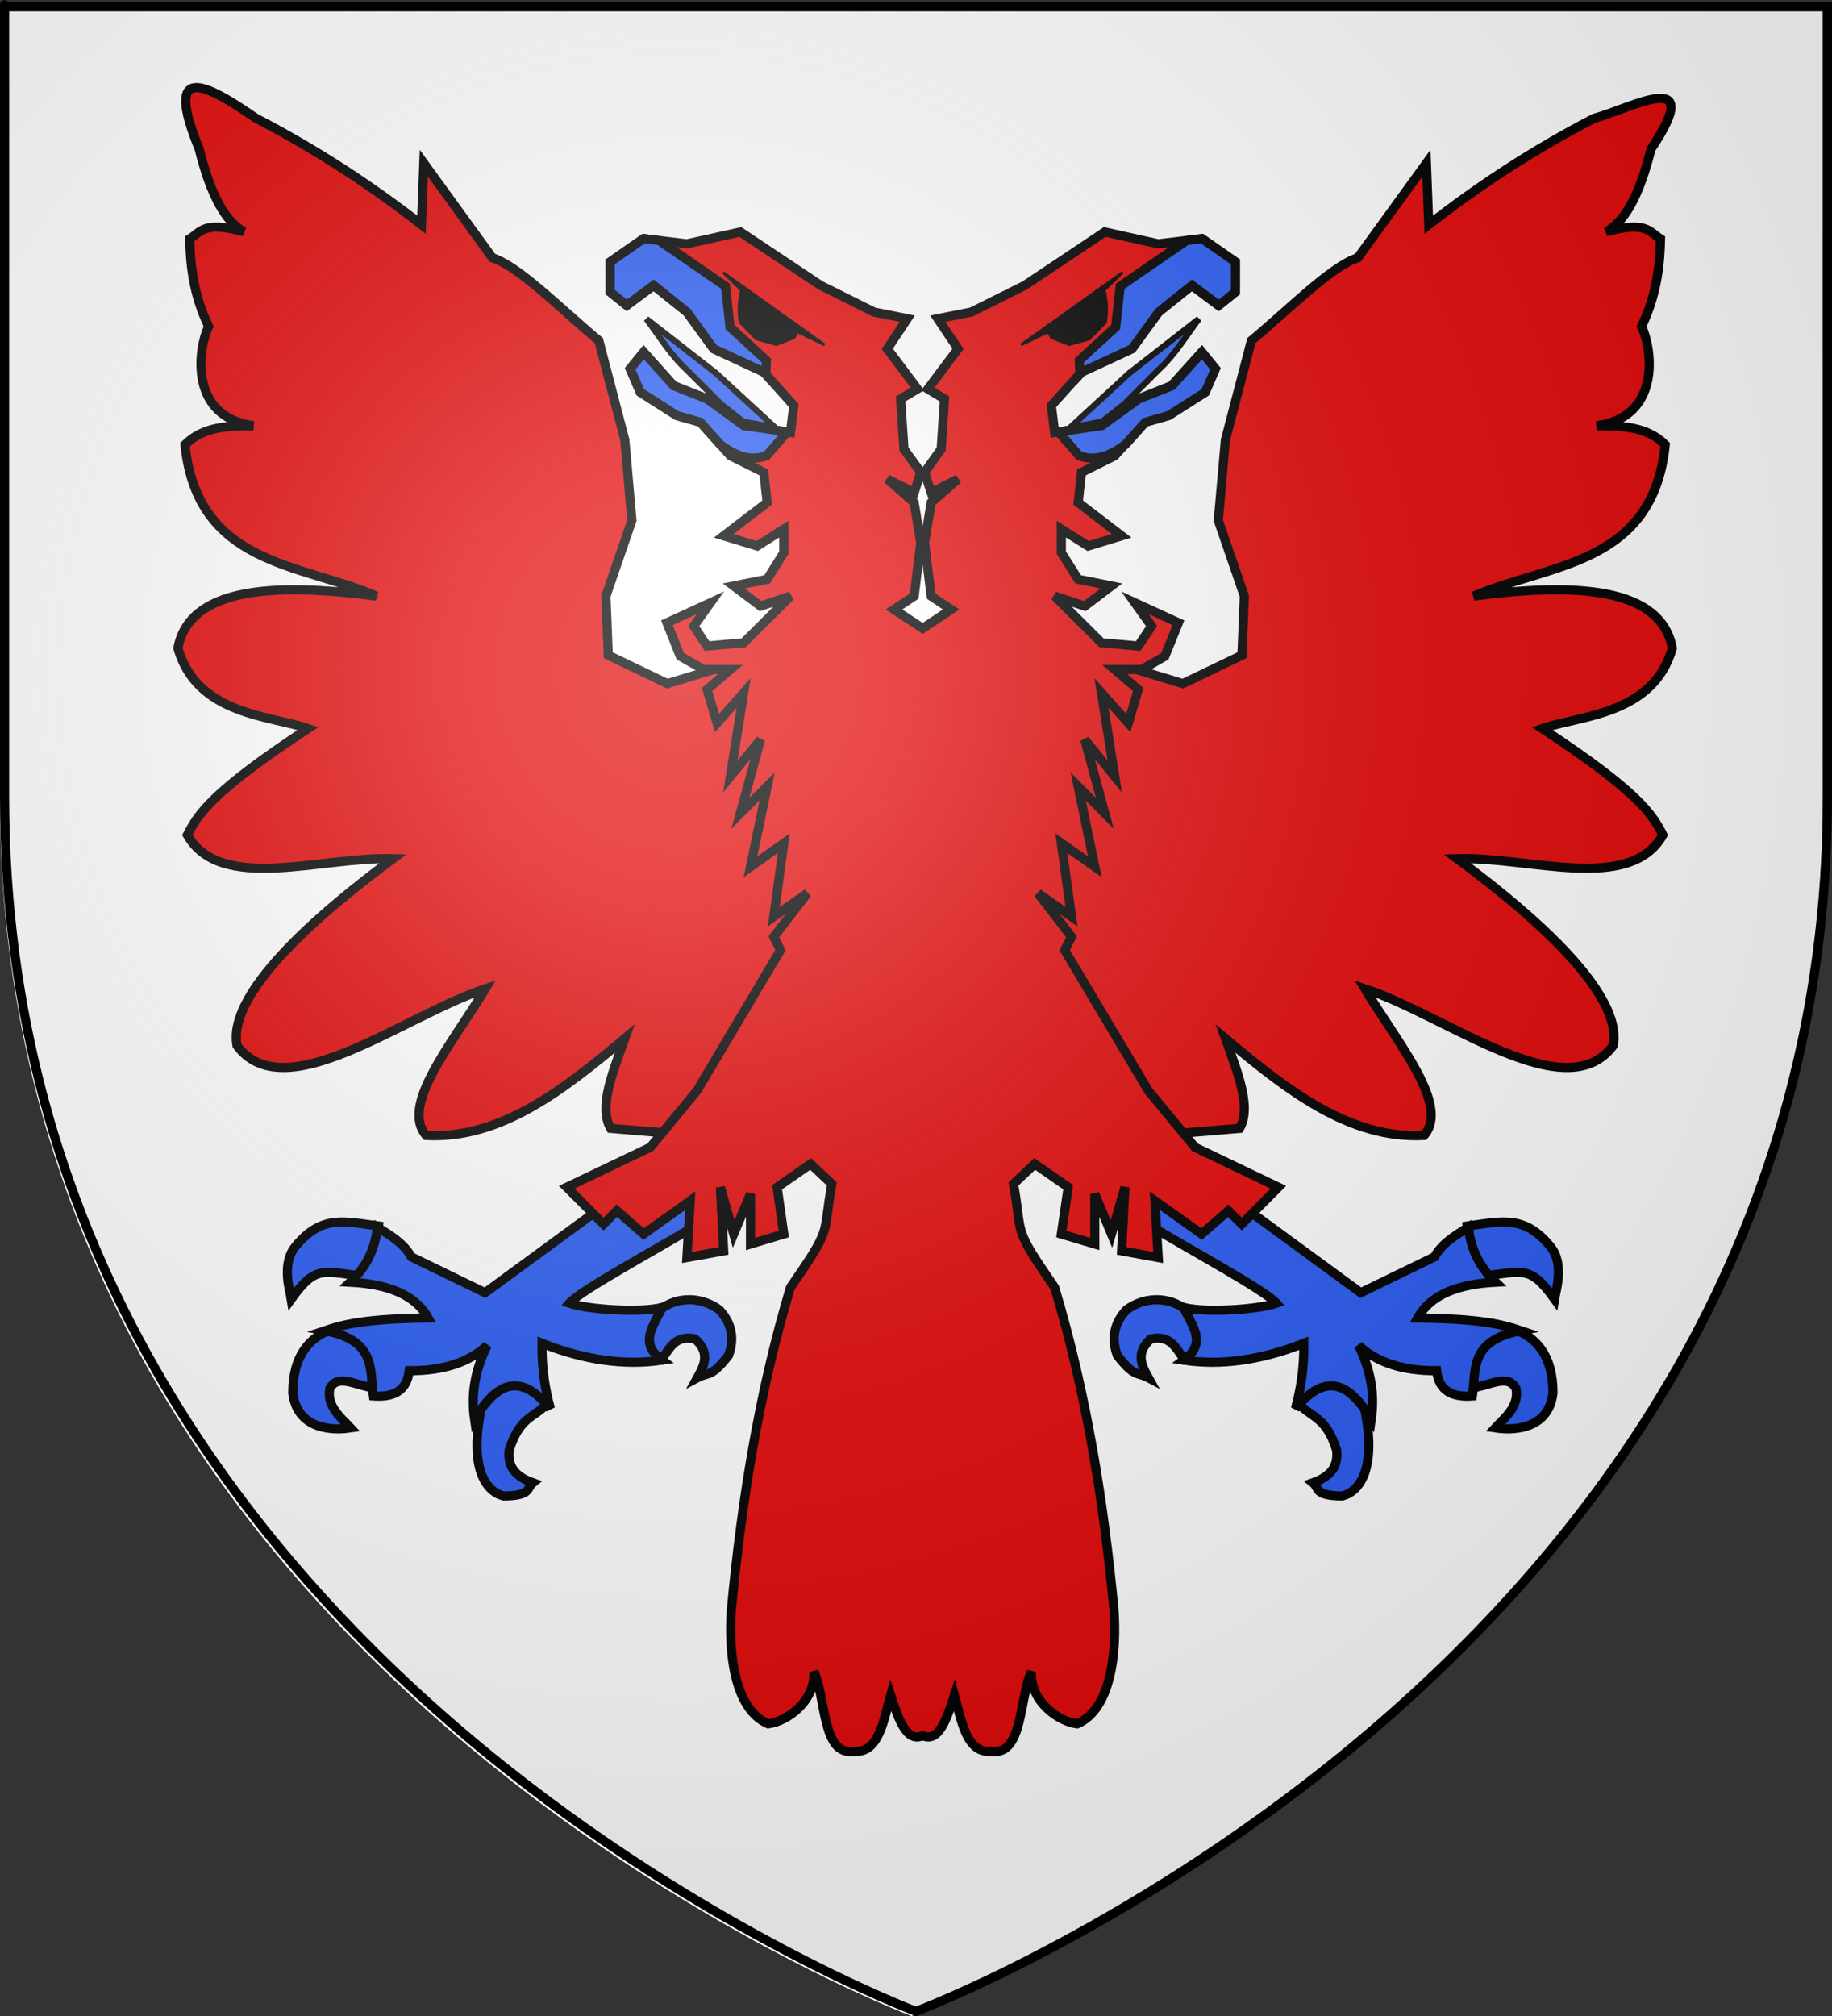 <?xml version="1.0" encoding="UTF-8" standalone="no"?>
<svg
   xmlns:dc="http://purl.org/dc/elements/1.1/"
   xmlns:cc="http://creativecommons.org/ns#"
   xmlns:rdf="http://www.w3.org/1999/02/22-rdf-syntax-ns#"
   xmlns:svg="http://www.w3.org/2000/svg"
   xmlns="http://www.w3.org/2000/svg"
   xmlns:xlink="http://www.w3.org/1999/xlink"
   xmlns:sodipodi="http://sodipodi.sourceforge.net/DTD/sodipodi-0.dtd"
   xmlns:inkscape="http://www.inkscape.org/namespaces/inkscape"
   height="660"
   width="600"
   version="1.0"
   id="svg2"
   sodipodi:version="0.32"
   inkscape:version="0.45+0.46pre0+devel"
   sodipodi:docname="Blason Jean II le Meingre, dit Boucicaut (selon Gelre).svg"
   sodipodi:docbase="L:\Héraldique"
   inkscape:export-filename="/Users/olivier/Desktop/Blason Rouge/Blason_Vide_3D.png"
   inkscape:export-xdpi="144"
   inkscape:export-ydpi="144"
   inkscape:output_extension="org.inkscape.output.svg.inkscape">
  <rect width="100%" height="100%" fill="#333333" stroke="none"/>
  <sodipodi:namedview
     inkscape:window-height="544"
     inkscape:window-width="800"
     inkscape:pageshadow="2"
     inkscape:pageopacity="0.0"
     guidetolerance="10.0"
     gridtolerance="10.0"
     objecttolerance="10.0"
     borderopacity="1.0"
     bordercolor="#666666"
     pagecolor="#ffffff"
     id="base"
     showgrid="false"
     height="660px"
     inkscape:zoom="0.51818182"
     inkscape:cx="300"
     inkscape:cy="330"
     inkscape:window-x="-4"
     inkscape:window-y="-4"
     inkscape:current-layer="g4707" />
  <desc
     id="desc4">Flag of Canton of Valais (Wallis)</desc>
  <defs
     id="defs6">
    <inkscape:perspective
       sodipodi:type="inkscape:persp3d"
       inkscape:vp_x="-50 : 600 : 1"
       inkscape:vp_y="0 : 1000 : 0"
       inkscape:vp_z="700 : 600 : 1"
       inkscape:persp3d-origin="300 : 400 : 1"
       id="perspective7791" />
    <inkscape:perspective
       sodipodi:type="inkscape:persp3d"
       inkscape:vp_x="-50 : 600 : 1"
       inkscape:vp_y="0 : 1000 : 0"
       inkscape:vp_z="700 : 600 : 1"
       inkscape:persp3d-origin="300 : 400 : 1"
       id="perspective11585" />
    <inkscape:perspective
       sodipodi:type="inkscape:persp3d"
       inkscape:vp_x="-50 : 600 : 1"
       inkscape:vp_y="0 : 1000 : 0"
       inkscape:vp_z="700 : 600 : 1"
       inkscape:persp3d-origin="300 : 400 : 1"
       id="perspective4575" />
    <inkscape:perspective
       sodipodi:type="inkscape:persp3d"
       inkscape:vp_x="-50 : 600 : 1"
       inkscape:vp_y="0 : 1000 : 0"
       inkscape:vp_z="700 : 600 : 1"
       inkscape:persp3d-origin="300 : 400 : 1"
       id="perspective10025" />
    <inkscape:perspective
       sodipodi:type="inkscape:persp3d"
       inkscape:vp_x="-50 : 600 : 1"
       inkscape:vp_y="0 : 1000 : 0"
       inkscape:vp_z="700 : 600 : 1"
       inkscape:persp3d-origin="300 : 400 : 1"
       id="perspective14654" />
    <inkscape:perspective
       sodipodi:type="inkscape:persp3d"
       inkscape:vp_x="-50 : 600 : 1"
       inkscape:vp_y="0 : 1000 : 0"
       inkscape:vp_z="700 : 600 : 1"
       inkscape:persp3d-origin="300 : 400 : 1"
       id="perspective10951" />
    <linearGradient
       id="linearGradient2893">
      <stop
         style="stop-color:white;stop-opacity:0.314;"
         offset="0"
         id="stop2895" />
      <stop
         id="stop2897"
         offset="0.19"
         style="stop-color:white;stop-opacity:0.251;" />
      <stop
         style="stop-color:#6b6b6b;stop-opacity:0.125;"
         offset="0.6"
         id="stop2901" />
      <stop
         style="stop-color:black;stop-opacity:0.125;"
         offset="1"
         id="stop2899" />
    </linearGradient>
    <linearGradient
       id="linearGradient2885">
      <stop
         id="stop2887"
         offset="0"
         style="stop-color:white;stop-opacity:1;" />
      <stop
         style="stop-color:white;stop-opacity:1;"
         offset="0.229"
         id="stop2891" />
      <stop
         id="stop2889"
         offset="1"
         style="stop-color:black;stop-opacity:1;" />
    </linearGradient>
    <linearGradient
       id="linearGradient2955">
      <stop
         id="stop2867"
         offset="0"
         style="stop-color:#fd0000;stop-opacity:1;" />
      <stop
         style="stop-color:#e77275;stop-opacity:0.659;"
         offset="0.5"
         id="stop2873" />
      <stop
         style="stop-color:black;stop-opacity:0.323;"
         offset="1"
         id="stop2959" />
    </linearGradient>
    <radialGradient
       inkscape:collect="always"
       xlink:href="#linearGradient2955"
       id="radialGradient2961"
       cx="225.524"
       cy="218.901"
       fx="225.524"
       fy="218.901"
       r="300"
       gradientTransform="matrix(-4.167939e-4,2.183,-1.884,-3.599562e-4,615.597,-289.121)"
       gradientUnits="userSpaceOnUse" />
    <polygon
       id="star"
       transform="scale(53,53)"
       points="0,-1 0.588,0.809 -0.951,-0.309 0.951,-0.309 -0.588,0.809 0,-1 " />
    <clipPath
       id="clip">
      <path
         d="M 0,-200 L 0,600 L 300,600 L 300,-200 L 0,-200 z "
         id="path10" />
    </clipPath>
    <radialGradient
       inkscape:collect="always"
       xlink:href="#linearGradient2955"
       id="radialGradient1911"
       gradientUnits="userSpaceOnUse"
       gradientTransform="matrix(-4.167939e-4,2.183,-1.884,-3.599562e-4,615.597,-289.121)"
       cx="225.524"
       cy="218.901"
       fx="225.524"
       fy="218.901"
       r="300" />
    <radialGradient
       inkscape:collect="always"
       xlink:href="#linearGradient2955"
       id="radialGradient2865"
       gradientUnits="userSpaceOnUse"
       gradientTransform="matrix(0,1.749,-1.593,-1.049767e-7,551.788,-191.29)"
       cx="225.524"
       cy="218.901"
       fx="225.524"
       fy="218.901"
       r="300" />
    <radialGradient
       inkscape:collect="always"
       xlink:href="#linearGradient2955"
       id="radialGradient2871"
       gradientUnits="userSpaceOnUse"
       gradientTransform="matrix(0,1.386,-1.323,-5.741131e-8,-158.082,-109.541)"
       cx="225.524"
       cy="218.901"
       fx="225.524"
       fy="218.901"
       r="300" />
    <radialGradient
       inkscape:collect="always"
       xlink:href="#linearGradient2893"
       id="radialGradient3163"
       gradientUnits="userSpaceOnUse"
       gradientTransform="matrix(1.353,0,0,1.349,-77.629,-85.747)"
       cx="221.445"
       cy="226.331"
       fx="221.445"
       fy="226.331"
       r="300" />
    <radialGradient
       gradientTransform="matrix(0,1.386,-1.323,-5.741131e-8,-158.082,-109.541)"
       gradientUnits="userSpaceOnUse"
       xlink:href="#linearGradient2955"
       id="radialGradient6397"
       fy="218.901"
       fx="225.524"
       r="300"
       cy="218.901"
       cx="225.524" />
    <radialGradient
       gradientTransform="matrix(0,1.749,-1.593,-1.049767e-7,551.788,-191.29)"
       gradientUnits="userSpaceOnUse"
       xlink:href="#linearGradient2955"
       id="radialGradient6395"
       fy="218.901"
       fx="225.524"
       r="300"
       cy="218.901"
       cx="225.524" />
    <radialGradient
       gradientTransform="matrix(-4.167939e-4,2.183,-1.884,-3.599562e-4,615.597,-289.121)"
       gradientUnits="userSpaceOnUse"
       xlink:href="#linearGradient2955"
       id="radialGradient6393"
       fy="218.901"
       fx="225.524"
       r="300"
       cy="218.901"
       cx="225.524" />
    <clipPath
       id="clipPath6389">
      <path
         id="path6391"
         d="M 0,-200 L 0,600 L 300,600 L 300,-200 L 0,-200 z " />
    </clipPath>
    <polygon
       id="polygon6387"
       transform="scale(53,53)"
       points="0,-1 0.588,0.809 -0.951,-0.309 0.951,-0.309 -0.588,0.809 0,-1 " />
    <radialGradient
       gradientTransform="matrix(-4.167939e-4,2.183,-1.884,-3.599562e-4,615.597,-289.121)"
       gradientUnits="userSpaceOnUse"
       xlink:href="#linearGradient2955"
       id="radialGradient6385"
       fy="218.901"
       fx="225.524"
       r="300"
       cy="218.901"
       cx="225.524" />
    <linearGradient
       id="linearGradient6377">
      <stop
         id="stop6379"
         offset="0"
         style="stop-color:#fd0000;stop-opacity:1" />
      <stop
         id="stop6381"
         offset="0.5"
         style="stop-color:#e77275;stop-opacity:0.659" />
      <stop
         id="stop6383"
         offset="1"
         style="stop-color:black;stop-opacity:0.323" />
    </linearGradient>
    <linearGradient
       id="linearGradient6369">
      <stop
         id="stop6371"
         offset="0"
         style="stop-color:white;stop-opacity:1" />
      <stop
         id="stop6373"
         offset="0.229"
         style="stop-color:white;stop-opacity:1" />
      <stop
         id="stop6375"
         offset="1"
         style="stop-color:black;stop-opacity:1" />
    </linearGradient>
    <linearGradient
       id="linearGradient6359">
      <stop
         id="stop6361"
         offset="0"
         style="stop-color:white;stop-opacity:0.314" />
      <stop
         id="stop6363"
         offset="0.19"
         style="stop-color:white;stop-opacity:0.251" />
      <stop
         id="stop6365"
         offset="0.6"
         style="stop-color:#6b6b6b;stop-opacity:0.125" />
      <stop
         id="stop6367"
         offset="1"
         style="stop-color:black;stop-opacity:0.125" />
    </linearGradient>
    <linearGradient
       id="linearGradient6465">
      <stop
         style="stop-color:white;stop-opacity:0.314"
         offset="0"
         id="stop6467" />
      <stop
         style="stop-color:white;stop-opacity:0.251"
         offset="0.19"
         id="stop6469" />
      <stop
         style="stop-color:#6b6b6b;stop-opacity:0.125"
         offset="0.6"
         id="stop6471" />
      <stop
         style="stop-color:black;stop-opacity:0.125"
         offset="1"
         id="stop6473" />
    </linearGradient>
    <linearGradient
       id="linearGradient6457">
      <stop
         style="stop-color:white;stop-opacity:1"
         offset="0"
         id="stop6459" />
      <stop
         style="stop-color:white;stop-opacity:1"
         offset="0.229"
         id="stop6461" />
      <stop
         style="stop-color:black;stop-opacity:1"
         offset="1"
         id="stop6463" />
    </linearGradient>
    <linearGradient
       id="linearGradient6449">
      <stop
         style="stop-color:#fd0000;stop-opacity:1"
         offset="0"
         id="stop6451" />
      <stop
         style="stop-color:#e77275;stop-opacity:0.659"
         offset="0.5"
         id="stop6453" />
      <stop
         style="stop-color:black;stop-opacity:0.323"
         offset="1"
         id="stop6455" />
    </linearGradient>
    <radialGradient
       cx="225.524"
       cy="218.901"
       r="300"
       fx="225.524"
       fy="218.901"
       id="radialGradient6447"
       xlink:href="#linearGradient2955"
       gradientUnits="userSpaceOnUse"
       gradientTransform="matrix(-4.167939e-4,2.183,-1.884,-3.599562e-4,615.597,-289.121)" />
    <polygon
       points="0,-1 0.588,0.809 -0.951,-0.309 0.951,-0.309 -0.588,0.809 0,-1 "
       transform="scale(53,53)"
       id="polygon6445" />
    <clipPath
       id="clipPath6441">
      <path
         d="M 0,-200 L 0,600 L 300,600 L 300,-200 L 0,-200 z "
         id="path6443" />
    </clipPath>
    <radialGradient
       cx="225.524"
       cy="218.901"
       r="300"
       fx="225.524"
       fy="218.901"
       id="radialGradient6439"
       xlink:href="#linearGradient2955"
       gradientUnits="userSpaceOnUse"
       gradientTransform="matrix(-4.167939e-4,2.183,-1.884,-3.599562e-4,615.597,-289.121)" />
    <radialGradient
       cx="225.524"
       cy="218.901"
       r="300"
       fx="225.524"
       fy="218.901"
       id="radialGradient6437"
       xlink:href="#linearGradient2955"
       gradientUnits="userSpaceOnUse"
       gradientTransform="matrix(0,1.749,-1.593,-1.049767e-7,551.788,-191.29)" />
    <radialGradient
       cx="225.524"
       cy="218.901"
       r="300"
       fx="225.524"
       fy="218.901"
       id="radialGradient6435"
       xlink:href="#linearGradient2955"
       gradientUnits="userSpaceOnUse"
       gradientTransform="matrix(0,1.386,-1.323,-5.741131e-8,-158.082,-109.541)" />
    <inkscape:perspective
       id="perspective11825"
       inkscape:persp3d-origin="300 : 400 : 1"
       inkscape:vp_z="700 : 600 : 1"
       inkscape:vp_y="0 : 1000 : 0"
       inkscape:vp_x="-50 : 600 : 1"
       sodipodi:type="inkscape:persp3d" />
    <inkscape:perspective
       id="perspective7909"
       inkscape:persp3d-origin="300 : 400 : 1"
       inkscape:vp_z="700 : 600 : 1"
       inkscape:vp_y="0 : 1000 : 0"
       inkscape:vp_x="-50 : 600 : 1"
       sodipodi:type="inkscape:persp3d" />
  </defs>
  <g
     inkscape:groupmode="layer"
     id="layer3"
     inkscape:label="Fond écu"
     style="display:inline"
     sodipodi:insensitive="true">
    <path
       d="M 298.5,660 C 298.5,660 597,547.68 597,262.228 C 597,-23.223 597,3.676 597,3.676 L 9.8254738e-15,3.676 L 9.8254738e-15,262.228 C 9.8254738e-15,547.68 298.5,660 298.5,660 z"
       style="fill:#ffffff;fill-opacity:1;fill-rule:evenodd;stroke:none;stroke-width:1px;stroke-linecap:butt;stroke-linejoin:miter;stroke-opacity:1;display:inline"
       id="path11587" />
  </g>
  <g
     inkscape:groupmode="layer"
     id="layer4"
     inkscape:label="Meubles"
     style="display:inline"
     sodipodi:insensitive="true">
    <g
       id="g7912"
       inkscape:label="Calque 1"
       transform="translate(51.941,22.581)">
      <g
         transform="translate(-88.031,-243.465)"
         id="g4707">
        <g
           id="g8456"
           transform="translate(1.93,3.86)">
          <g
             style="opacity:1;display:inline"
             transform="translate(-26.767,-272.907)"
             inkscape:label="Calque 1"
             id="g6475">
            <g
               id="g6477"
               style="opacity:1;display:inline"
               transform="translate(62.857,493.791)">
              <g
                 id="g5810" />
              <g
                 id="g6515">
                <rect
                   width="600"
                   height="660"
                   x="0"
                   y="3.375078e-14"
                   style="opacity:1;fill:none;fill-opacity:1;fill-rule:nonzero;stroke:none;stroke-width:7.56;stroke-linecap:round;stroke-linejoin:round;stroke-miterlimit:4;stroke-dasharray:none;stroke-opacity:1;display:inline"
                   id="rect4923" />
              </g>
            </g>
            <rect
               style="fill:#ff0000;fill-opacity:1;stroke-width:5.394;stroke-miterlimit:4;stroke-dasharray:none"
               id="rect4632"
               width="0"
               height="45.714"
               x="314.286"
               y="686.648" />
          </g>
          <path
             id="path17521"
             style="fill:#000000;fill-opacity:1;fill-rule:evenodd;stroke:#000000;stroke-width:1px;stroke-linecap:butt;stroke-linejoin:miter;stroke-opacity:1"
             d="M 270.165,304.909 L 277.135,311.104 L 275.973,320.011 L 281.008,326.981 L 289.14,328.53 L 294.948,325.432 L 296.11,323.496 L 305.017,327.756 L 270.165,304.909 z" />
          <path
             id="path21970"
             style="fill:#000000;fill-opacity:1;fill-rule:evenodd;stroke:#000000;stroke-width:1px;stroke-linecap:butt;stroke-linejoin:miter;stroke-opacity:1"
             d="M 404.121,304.909 L 397.15,311.104 L 398.312,320.011 L 393.278,326.981 L 385.146,328.53 L 379.337,325.432 L 378.175,323.496 L 369.269,327.756 L 404.121,304.909 z" />
          <g
             style="fill:#2b5df2;fill-opacity:1"
             id="g2025">
            <path
               id="path16173"
               style="fill:#2b5df2;fill-opacity:1;fill-rule:evenodd;stroke:#000000;stroke-width:3;stroke-linecap:butt;stroke-linejoin:miter;stroke-miterlimit:4;stroke-dasharray:none;stroke-opacity:1"
               d="M 514.703,618.399 C 525.867,616.94 533.234,614.557 541.911,625.069 C 546.574,630.719 543.784,639.355 543.304,642.309 C 534.628,630.287 532.718,633.695 516.901,635.115 L 514.703,618.399 z" />
            <path
               id="path16175"
               style="fill:#2b5df2;fill-opacity:1;fill-rule:evenodd;stroke:#000000;stroke-width:3;stroke-linecap:butt;stroke-linejoin:miter;stroke-miterlimit:4;stroke-dasharray:none;stroke-opacity:1"
               d="M 529.619,652.109 C 537.32,654.656 542.791,660.85 542.785,673.059 C 541.539,683.782 531.955,685.707 523.853,684.495 C 526.639,681.483 531.818,677.553 530.676,671.618 C 527.923,666.344 521.35,671.146 515.588,671.426 L 512.129,657.683 L 529.619,652.109 z" />
            <path
               id="path16177"
               style="fill:#2b5df2;fill-opacity:1;fill-rule:evenodd;stroke:#000000;stroke-width:3;stroke-linecap:butt;stroke-linejoin:miter;stroke-miterlimit:4;stroke-dasharray:none;stroke-opacity:1"
               d="M 480.992,677.672 C 485.207,697.747 479.546,705.312 473.784,706.791 C 464.454,706.733 466.291,704.153 464.174,702.466 C 471.93,699.706 472.162,695.236 471.958,691.895 C 468.476,680.749 463.824,681.26 459.657,676.711 L 468.979,666.236 C 472.992,670.024 477.689,671.755 480.992,677.672 z" />
            <path
               id="path16179"
               style="fill:#2b5df2;fill-opacity:1;fill-rule:evenodd;stroke:#000000;stroke-width:3;stroke-linecap:butt;stroke-linejoin:miter;stroke-miterlimit:4;stroke-dasharray:none;stroke-opacity:1"
               d="M 423.812,646.92 C 418.273,641.503 409.616,641.04 403.054,645.863 C 400.454,648.722 397.425,653.517 400.075,660.758 C 405.829,668.152 406.648,666.127 410.261,668.062 C 408.014,664.006 406.002,659.934 411.03,655.377 C 417.522,653.965 419.307,658.436 421.889,661.912 L 431.788,656.146 C 429.188,653.07 427.094,649.995 423.812,646.92 z" />
            <path
               id="path2005"
               style="fill:#2b5df2;fill-opacity:1;fill-rule:evenodd;stroke:#000000;stroke-width:3;stroke-linecap:butt;stroke-linejoin:miter;stroke-miterlimit:4;stroke-dasharray:none;stroke-opacity:1"
               d="M 158.139,618.399 C 146.976,616.94 139.609,614.557 130.932,625.069 C 126.268,630.719 129.059,639.355 129.539,642.309 C 138.215,630.287 140.125,633.695 155.942,635.115 L 158.139,618.399 z" />
            <path
               id="path2007"
               style="fill:#2b5df2;fill-opacity:1;fill-rule:evenodd;stroke:#000000;stroke-width:3;stroke-linecap:butt;stroke-linejoin:miter;stroke-miterlimit:4;stroke-dasharray:none;stroke-opacity:1"
               d="M 143.224,652.109 C 135.523,654.656 130.052,660.85 130.058,673.059 C 131.304,683.782 140.888,685.707 148.99,684.495 C 146.203,681.483 141.025,677.553 142.167,671.618 C 144.92,666.344 151.493,671.146 157.255,671.426 L 160.714,657.683 L 143.224,652.109 z" />
            <path
               id="path2009"
               style="fill:#2b5df2;fill-opacity:1;fill-rule:evenodd;stroke:#000000;stroke-width:3;stroke-linecap:butt;stroke-linejoin:miter;stroke-miterlimit:4;stroke-dasharray:none;stroke-opacity:1"
               d="M 191.851,677.672 C 187.636,697.747 193.297,705.312 199.059,706.791 C 208.389,706.733 206.552,704.153 208.669,702.466 C 200.912,699.706 200.68,695.236 200.885,691.895 C 204.367,680.749 209.018,681.26 213.185,676.711 L 203.864,666.236 C 199.851,670.024 195.153,671.755 191.851,677.672 z" />
            <path
               id="path2011"
               style="fill:#2b5df2;fill-opacity:1;fill-rule:evenodd;stroke:#000000;stroke-width:3;stroke-linecap:butt;stroke-linejoin:miter;stroke-miterlimit:4;stroke-dasharray:none;stroke-opacity:1"
               d="M 249.031,646.92 C 254.57,641.503 263.227,641.04 269.789,645.863 C 272.389,648.722 275.418,653.517 272.768,660.758 C 267.014,668.152 266.194,666.127 262.582,668.062 C 264.829,664.006 266.841,659.934 261.813,655.377 C 255.321,653.965 253.535,658.436 250.953,661.912 L 241.055,656.146 C 243.654,653.07 245.748,649.995 249.031,646.92 z" />
          </g>
          <g
             style="fill:#2b5df2;fill-opacity:1"
             id="g2035">
            <path
               id="path16181"
               style="fill:#2b5df2;fill-opacity:1;fill-rule:evenodd;stroke:#000000;stroke-width:3;stroke-linecap:butt;stroke-linejoin:miter;stroke-miterlimit:4;stroke-dasharray:none;stroke-opacity:1"
               d="M 430.816,604.353 L 479.814,640.238 L 503.967,628.507 C 506.419,624.057 510.774,621.511 515.009,618.845 C 515.917,624.826 517.618,630.807 523.981,636.788 C 512.192,637.421 502.892,640.543 498.447,648.52 C 518.94,648.747 526.254,650.622 532.262,652.66 C 515.272,655.892 517.642,665.577 516.389,674.054 C 510.08,674.491 505.465,672.67 504.658,665.772 C 493.317,665.841 484.944,662.942 479.124,657.491 C 483.591,666.571 484.3,674.399 483.264,681.645 C 476.516,670.531 468.829,665.519 458.42,678.194 C 460.162,671.885 461.275,664.946 461.181,656.801 C 447.14,662.357 434.045,664.127 421.845,662.322 C 429.786,656.571 424.31,650.82 421.845,645.069 C 428.699,646.848 446.055,645.81 452.214,643.68 C 448.532,639.473 424.533,626.559 409.427,617.456 L 403.212,592.621 L 430.816,604.353 z"
               sodipodi:nodetypes="ccccccccccccccccccc" />
            <path
               id="path2013"
               style="fill:#2b5df2;fill-opacity:1;fill-rule:evenodd;stroke:#000000;stroke-width:3;stroke-linecap:butt;stroke-linejoin:miter;stroke-miterlimit:4;stroke-dasharray:none;stroke-opacity:1"
               d="M 242.027,604.353 L 193.029,640.238 L 168.875,628.507 C 166.424,624.057 162.069,621.511 157.834,618.845 C 156.926,624.826 155.225,630.807 148.862,636.788 C 160.651,637.421 169.951,640.543 174.396,648.52 C 153.903,648.747 146.589,650.622 140.581,652.66 C 157.571,655.892 155.2,665.577 156.453,674.054 C 162.763,674.491 167.378,672.67 168.185,665.772 C 179.526,665.841 187.899,662.942 193.719,657.491 C 189.252,666.571 188.543,674.399 189.579,681.645 C 196.327,670.531 204.014,665.519 214.422,678.194 C 212.68,671.885 211.568,664.946 211.662,656.801 C 225.703,662.357 238.797,664.127 250.998,662.322 C 243.057,656.571 248.532,650.82 250.998,645.069 C 244.143,646.848 226.788,645.81 220.629,643.68 C 224.311,639.473 248.309,626.559 263.415,617.456 L 269.631,592.621 L 242.027,604.353 z"
               sodipodi:nodetypes="ccccccccccccccccccc" />
          </g>
          <g
             id="g2932">
            <path
               d="M 270.552,435.409 L 252.739,440.83 L 233.377,431.536 L 232.602,412.174 L 241.122,387.391 L 238.798,361.059 L 230.279,328.53 C 217.536,317.92 204.204,304.28 195.427,301.423 L 172.967,270.444 L 172.193,290.581 C 156.039,278.005 138.259,266.242 117.979,255.729 C 101.069,244.036 87.733,237.363 99.391,265.797 C 103.228,281.242 108.205,289.848 114.107,292.904 C 100.763,289.235 99.892,293.05 96.293,295.228 C 96.462,302.251 97.081,312.714 102.489,323.883 C 98.613,332.264 96.557,353.639 117.205,356.412 C 109.045,356.457 100.888,356.514 94.744,362.608 C 98.798,402.118 132.351,401.401 157.478,412.174 C 123.474,407.66 96.152,409.417 92.421,429.213 C 98.653,451.149 122.76,451.253 135.018,455.545 C 103.265,476.456 98.971,483.637 95.519,490.397 C 106.4,509.521 139.122,497.442 162.899,498.142 C 122.125,528.326 109.519,547.662 111.783,559.326 C 127.299,580.241 166.072,549.707 193.104,540.739 C 182.511,558.4 165.054,578.807 173.742,588.756 C 198.057,590.007 218.534,573.983 238.798,557.003 C 234.894,567.99 230.089,579.428 234.151,586.433 L 252.739,587.982 L 314.698,523.7 L 313.149,453.996 L 270.552,435.409 z"
               style="fill:#e20909;fill-opacity:1;fill-rule:evenodd;stroke:#000000;stroke-width:3;stroke-linecap:butt;stroke-linejoin:miter;stroke-miterlimit:4;stroke-dasharray:none;stroke-opacity:1"
               id="path21066" />
            <path
               d="M 403.733,435.409 L 421.546,440.83 L 440.909,431.536 L 441.683,412.174 L 433.164,387.391 L 435.487,361.059 L 444.006,328.53 C 456.749,317.92 470.081,304.28 478.858,301.423 L 501.318,270.444 L 502.093,290.581 C 518.246,278.005 536.027,266.242 556.306,255.729 C 567.647,252.819 593.489,238.099 574.894,265.797 C 571.057,281.242 566.081,289.848 560.179,292.904 C 573.523,289.235 574.393,293.05 577.992,295.228 C 577.823,302.251 577.204,312.714 571.796,323.883 C 575.672,332.264 577.729,353.639 557.081,356.412 C 565.241,356.457 573.397,356.514 579.541,362.608 C 575.488,402.118 541.935,401.401 516.808,412.174 C 550.811,407.66 578.133,409.417 581.864,429.213 C 575.632,451.149 551.526,451.253 539.268,455.545 C 571.021,476.456 575.315,483.637 578.766,490.397 C 567.886,509.521 535.163,497.442 511.386,498.142 C 552.161,528.326 564.767,547.662 562.502,559.326 C 546.987,580.241 508.213,549.707 481.182,540.739 C 491.774,558.4 509.232,578.807 500.544,588.756 C 476.228,590.007 455.751,573.983 435.487,557.003 C 439.391,567.99 444.196,579.428 440.134,586.433 L 421.546,587.982 L 359.588,523.7 L 361.137,453.996 L 403.733,435.409 z"
               style="fill:#e20909;fill-opacity:1;fill-rule:evenodd;stroke:#000000;stroke-width:3;stroke-linecap:butt;stroke-linejoin:miter;stroke-miterlimit:4;stroke-dasharray:none;stroke-opacity:1"
               id="path21964" />
            <path
               d="M 276.627,292.966 L 259.127,296.847 L 244.965,295.144 L 234.002,302.771 L 234.002,312.644 L 239.449,317.001 L 248.233,310.465 L 259.127,319.18 L 267.911,331.232 L 284.321,338.858 L 294.126,349.821 L 293.036,358.605 L 277.716,356.358 L 265.732,347.642 L 254.77,343.284 L 244.965,332.322 L 240.539,337.769 L 243.875,345.463 L 255.859,353.089 L 263.553,355.268 L 273.358,366.231 L 284.321,371.678 L 285.41,381.551 L 271.179,392.445 L 282.142,395.782 L 290.857,390.267 L 290.857,397.961 L 285.41,406.676 L 274.448,408.855 L 283.231,415.46 L 293.036,412.192 L 277.716,427.444 L 265.732,428.533 L 261.374,421.997 L 266.822,414.37 L 252.591,420.907 L 256.948,431.87 L 264.643,436.227 L 273.358,436.227 L 265.732,442.764 L 269,453.727 L 277.716,443.854 L 273.358,471.226 L 283.231,459.174 L 276.627,483.278 L 285.41,474.494 L 279.963,500.777 L 290.857,493.083 L 287.589,517.119 L 298.552,509.493 L 287.589,523.723 L 289.768,528.081 L 262.464,574.042 L 247.143,592.631 L 219.771,605.704 L 231.823,617.756 L 236.181,613.398 L 244.965,621.024 L 260.217,610.13 L 259.127,628.719 L 271.179,626.54 L 270.09,605.704 L 274.448,621.024 L 279.963,607.883 L 279.963,624.293 L 290.857,621.024 L 288.679,605.704 L 299.641,598.078 L 306.586,604.615 C 303.415,622.267 307.081,618.153 293.036,638.524 C 282.558,673.519 277.019,708.932 273.699,743.927 C 272.662,758.02 274.638,776.666 285.751,781.377 C 292.003,780.571 301.215,773.965 300.73,764.286 C 304.774,772.98 303.311,792.008 313.872,790.365 C 322.056,791.128 323.639,779.889 325.856,771.981 C 328.417,779.821 331.014,787.563 336.342,785.258 C 341.67,787.563 344.199,779.821 346.76,771.981 C 348.976,779.889 350.559,791.128 358.743,790.365 C 369.304,792.008 367.909,772.98 371.953,764.286 C 371.469,773.965 380.68,780.571 386.933,781.377 C 398.045,776.666 400.022,758.02 398.985,743.927 C 395.665,708.932 390.057,673.519 379.579,638.524 C 365.534,618.153 369.268,622.267 366.097,604.615 L 373.042,598.078 L 384.005,605.704 L 381.758,621.024 L 392.72,624.293 L 392.72,607.883 L 398.168,621.024 L 402.594,605.704 L 401.504,626.54 L 413.488,628.719 L 412.399,610.13 L 427.719,621.024 L 436.434,613.398 L 440.86,617.756 L 452.844,605.704 L 425.54,592.631 L 410.22,574.042 L 382.847,528.081 L 385.094,523.723 L 374.132,509.493 L 385.094,517.119 L 381.758,493.083 L 392.72,500.777 L 387.273,474.494 L 395.989,483.278 L 389.452,459.174 L 399.257,471.226 L 394.899,443.854 L 403.683,453.727 L 406.951,442.764 L 399.257,436.227 L 408.041,436.227 L 415.667,431.87 L 420.093,420.907 L 405.862,414.37 L 411.309,421.997 L 406.951,428.533 L 394.899,427.444 L 379.579,412.192 L 389.452,415.46 L 398.168,408.855 L 387.273,406.676 L 381.758,397.961 L 381.758,390.267 L 390.542,395.782 L 401.504,392.445 L 387.273,381.551 L 388.363,371.678 L 399.257,366.231 L 409.13,355.268 L 416.756,353.089 L 428.808,345.463 L 432.077,337.769 L 427.719,332.322 L 417.846,343.284 L 406.951,347.642 L 394.899,356.358 L 379.579,358.605 L 378.49,349.821 L 388.363,338.858 L 404.772,331.232 L 413.488,319.18 L 424.45,310.465 L 433.166,317.001 L 438.681,312.644 L 438.681,302.771 L 427.719,295.144 L 413.488,296.847 L 395.989,292.966 L 369.774,310.465 L 352.275,319.18 L 341.312,321.359 L 347.917,331.232 L 338.044,344.374 L 343.491,347.642 L 342.402,364.052 L 336.955,371.678 L 339.133,378.283 L 347.917,373.857 L 339.133,381.551 L 336.955,394.692 L 339.133,412.192 L 345.67,416.549 L 336.342,422.746 L 326.945,416.549 L 333.55,412.192 L 335.729,394.692 L 333.55,381.551 L 324.766,373.857 L 333.55,378.283 L 335.729,371.678 L 330.214,364.052 L 329.124,347.642 L 334.639,344.374 L 324.766,331.232 L 331.303,321.359 L 320.409,319.18 L 302.909,310.465 L 276.627,292.966 z"
               style="fill:#e20909;fill-opacity:1;fill-rule:evenodd;stroke:#000000;stroke-width:3;stroke-linecap:butt;stroke-linejoin:miter;stroke-miterlimit:4;stroke-dasharray:none;stroke-opacity:1"
               id="path2611" />
          </g>
          <g
             style="fill:#e20909;fill-opacity:1"
             id="g2043">
            <path
               d="M 270.227,349.265 L 259.014,338.052 C 253.834,333.309 250.115,327.104 245.868,321.427 L 268.68,339.212 L 288.013,356.998 L 277.573,355.065 L 270.227,349.265 z"
               style="fill:#2b5df2;fill-opacity:1;fill-rule:evenodd;stroke:#000000;stroke-width:2;stroke-linecap:butt;stroke-linejoin:miter;stroke-miterlimit:4;stroke-dasharray:none;stroke-opacity:1"
               id="path2614" />
            <path
               d="M 402.43,349.265 L 413.643,338.052 C 418.824,333.309 422.543,327.104 426.789,321.427 L 403.977,339.212 L 384.645,356.998 L 395.084,355.065 L 402.43,349.265 z"
               style="fill:#2b5df2;fill-opacity:1;fill-rule:evenodd;stroke:#000000;stroke-width:2;stroke-linecap:butt;stroke-linejoin:miter;stroke-miterlimit:4;stroke-dasharray:none;stroke-opacity:1"
               id="path2616" />
          </g>
          <path
             id="path2618"
             style="fill:#000000;fill-opacity:1;fill-rule:evenodd;stroke:#000000;stroke-width:0.873;stroke-linecap:butt;stroke-linejoin:miter;stroke-miterlimit:4;stroke-dasharray:none;stroke-opacity:1"
             d="M 271.03,306.261 L 276.987,312.017 C 275.907,316.439 276.112,319.576 276.543,322.486 L 281.856,328.013 L 288.399,329.846 L 294.199,327.613 L 295.359,325.68 L 304.252,329.933 L 271.03,306.261 z" />
          <g
             style="fill:#2b5df2;fill-opacity:1"
             id="g2039">
            <path
               d="M 244.97,295.133 L 234.014,302.754 L 234.014,312.639 L 239.432,316.985 L 248.245,310.436 L 259.141,319.188 L 267.894,331.216 L 284.328,338.838 L 284.983,339.552 L 285.162,335.027 L 273.253,324.131 L 271.765,310.733 L 249.972,295.728 L 244.97,295.133 z M 244.97,332.348 L 240.564,337.766 L 243.898,345.447 L 255.867,353.069 L 263.548,355.272 L 270.097,362.596 C 274.601,365.899 279.348,368.229 285.162,366.288 L 292.01,358.428 L 277.719,356.344 L 265.751,347.65 L 254.795,343.304 L 244.97,332.348 z"
               style="fill:#2b5df2;fill-opacity:1;fill-rule:evenodd;stroke:#000000;stroke-width:3;stroke-linecap:butt;stroke-linejoin:miter;stroke-miterlimit:4;stroke-dasharray:none;stroke-opacity:1"
               id="path13475" />
            <path
               d="M 427.835,295.133 L 438.791,302.754 L 438.791,312.639 L 433.372,316.985 L 424.56,310.436 L 413.663,319.188 L 404.91,331.216 L 388.476,338.838 L 387.821,339.552 L 387.643,335.027 L 399.551,324.131 L 401.04,310.733 L 422.833,295.728 L 427.835,295.133 z M 427.835,332.348 L 432.241,337.766 L 428.906,345.447 L 416.938,353.069 L 409.257,355.272 L 402.707,362.596 C 398.204,365.899 393.457,368.229 387.643,366.288 L 380.795,358.428 L 395.086,356.344 L 407.054,347.65 L 418.01,343.304 L 427.835,332.348 z"
               style="fill:#2b5df2;fill-opacity:1;fill-rule:evenodd;stroke:#000000;stroke-width:3;stroke-linecap:butt;stroke-linejoin:miter;stroke-miterlimit:4;stroke-dasharray:none;stroke-opacity:1"
               id="path16183" />
          </g>
          <path
             id="path18048"
             style="fill:#000000;fill-opacity:1;fill-rule:evenodd;stroke:#000000;stroke-width:0.873;stroke-linecap:butt;stroke-linejoin:miter;stroke-miterlimit:4;stroke-dasharray:none;stroke-opacity:1"
             d="M 401.766,306.261 L 395.81,312.017 C 396.889,316.439 396.684,319.576 396.253,322.486 L 390.94,328.013 L 384.397,329.846 L 378.597,327.613 L 377.437,325.68 L 368.544,329.933 L 401.766,306.261 z" />
        </g>
      </g>
    </g>
  </g>
  <g
     inkscape:groupmode="layer"
     id="layer2"
     inkscape:label="Reflet final"
     sodipodi:insensitive="true"
     style="display:inline">
    <path
       sodipodi:nodetypes="cccccc"
       d="M 300,658.5 C 300,658.5 598.5,546.18 598.5,260.728 C 598.5,-24.723 598.5,2.176 598.5,2.176 L 1.5,2.176 L 1.5,260.728 C 1.5,546.18 300,658.5 300,658.5 z"
       style="opacity:1;fill:url(#radialGradient3163);fill-opacity:1;fill-rule:evenodd;stroke:none;stroke-width:1px;stroke-linecap:butt;stroke-linejoin:miter;stroke-opacity:1"
       id="path2875"
       inkscape:export-xdpi="144"
       inkscape:export-ydpi="144" />
  </g>
  <g
     inkscape:groupmode="layer"
     id="layer1"
     inkscape:label="Contour final"
     sodipodi:insensitive="true"
     style="display:inline">
    <path
       sodipodi:nodetypes="cccccc"
       d="M 300,658.5 C 300,658.5 1.5,546.18 1.5,260.728 C 1.5,-24.723 1.5,2.176 1.5,2.176 L 598.5,2.176 L 598.5,260.728 C 598.5,546.18 300,658.5 300,658.5 z"
       style="opacity:1;fill:none;fill-opacity:1;fill-rule:evenodd;stroke:#000000;stroke-width:3;stroke-linecap:butt;stroke-linejoin:miter;stroke-miterlimit:4;stroke-dasharray:none;stroke-opacity:1"
       id="path1411"
       inkscape:export-xdpi="144"
       inkscape:export-ydpi="144" />
  </g>
</svg>
